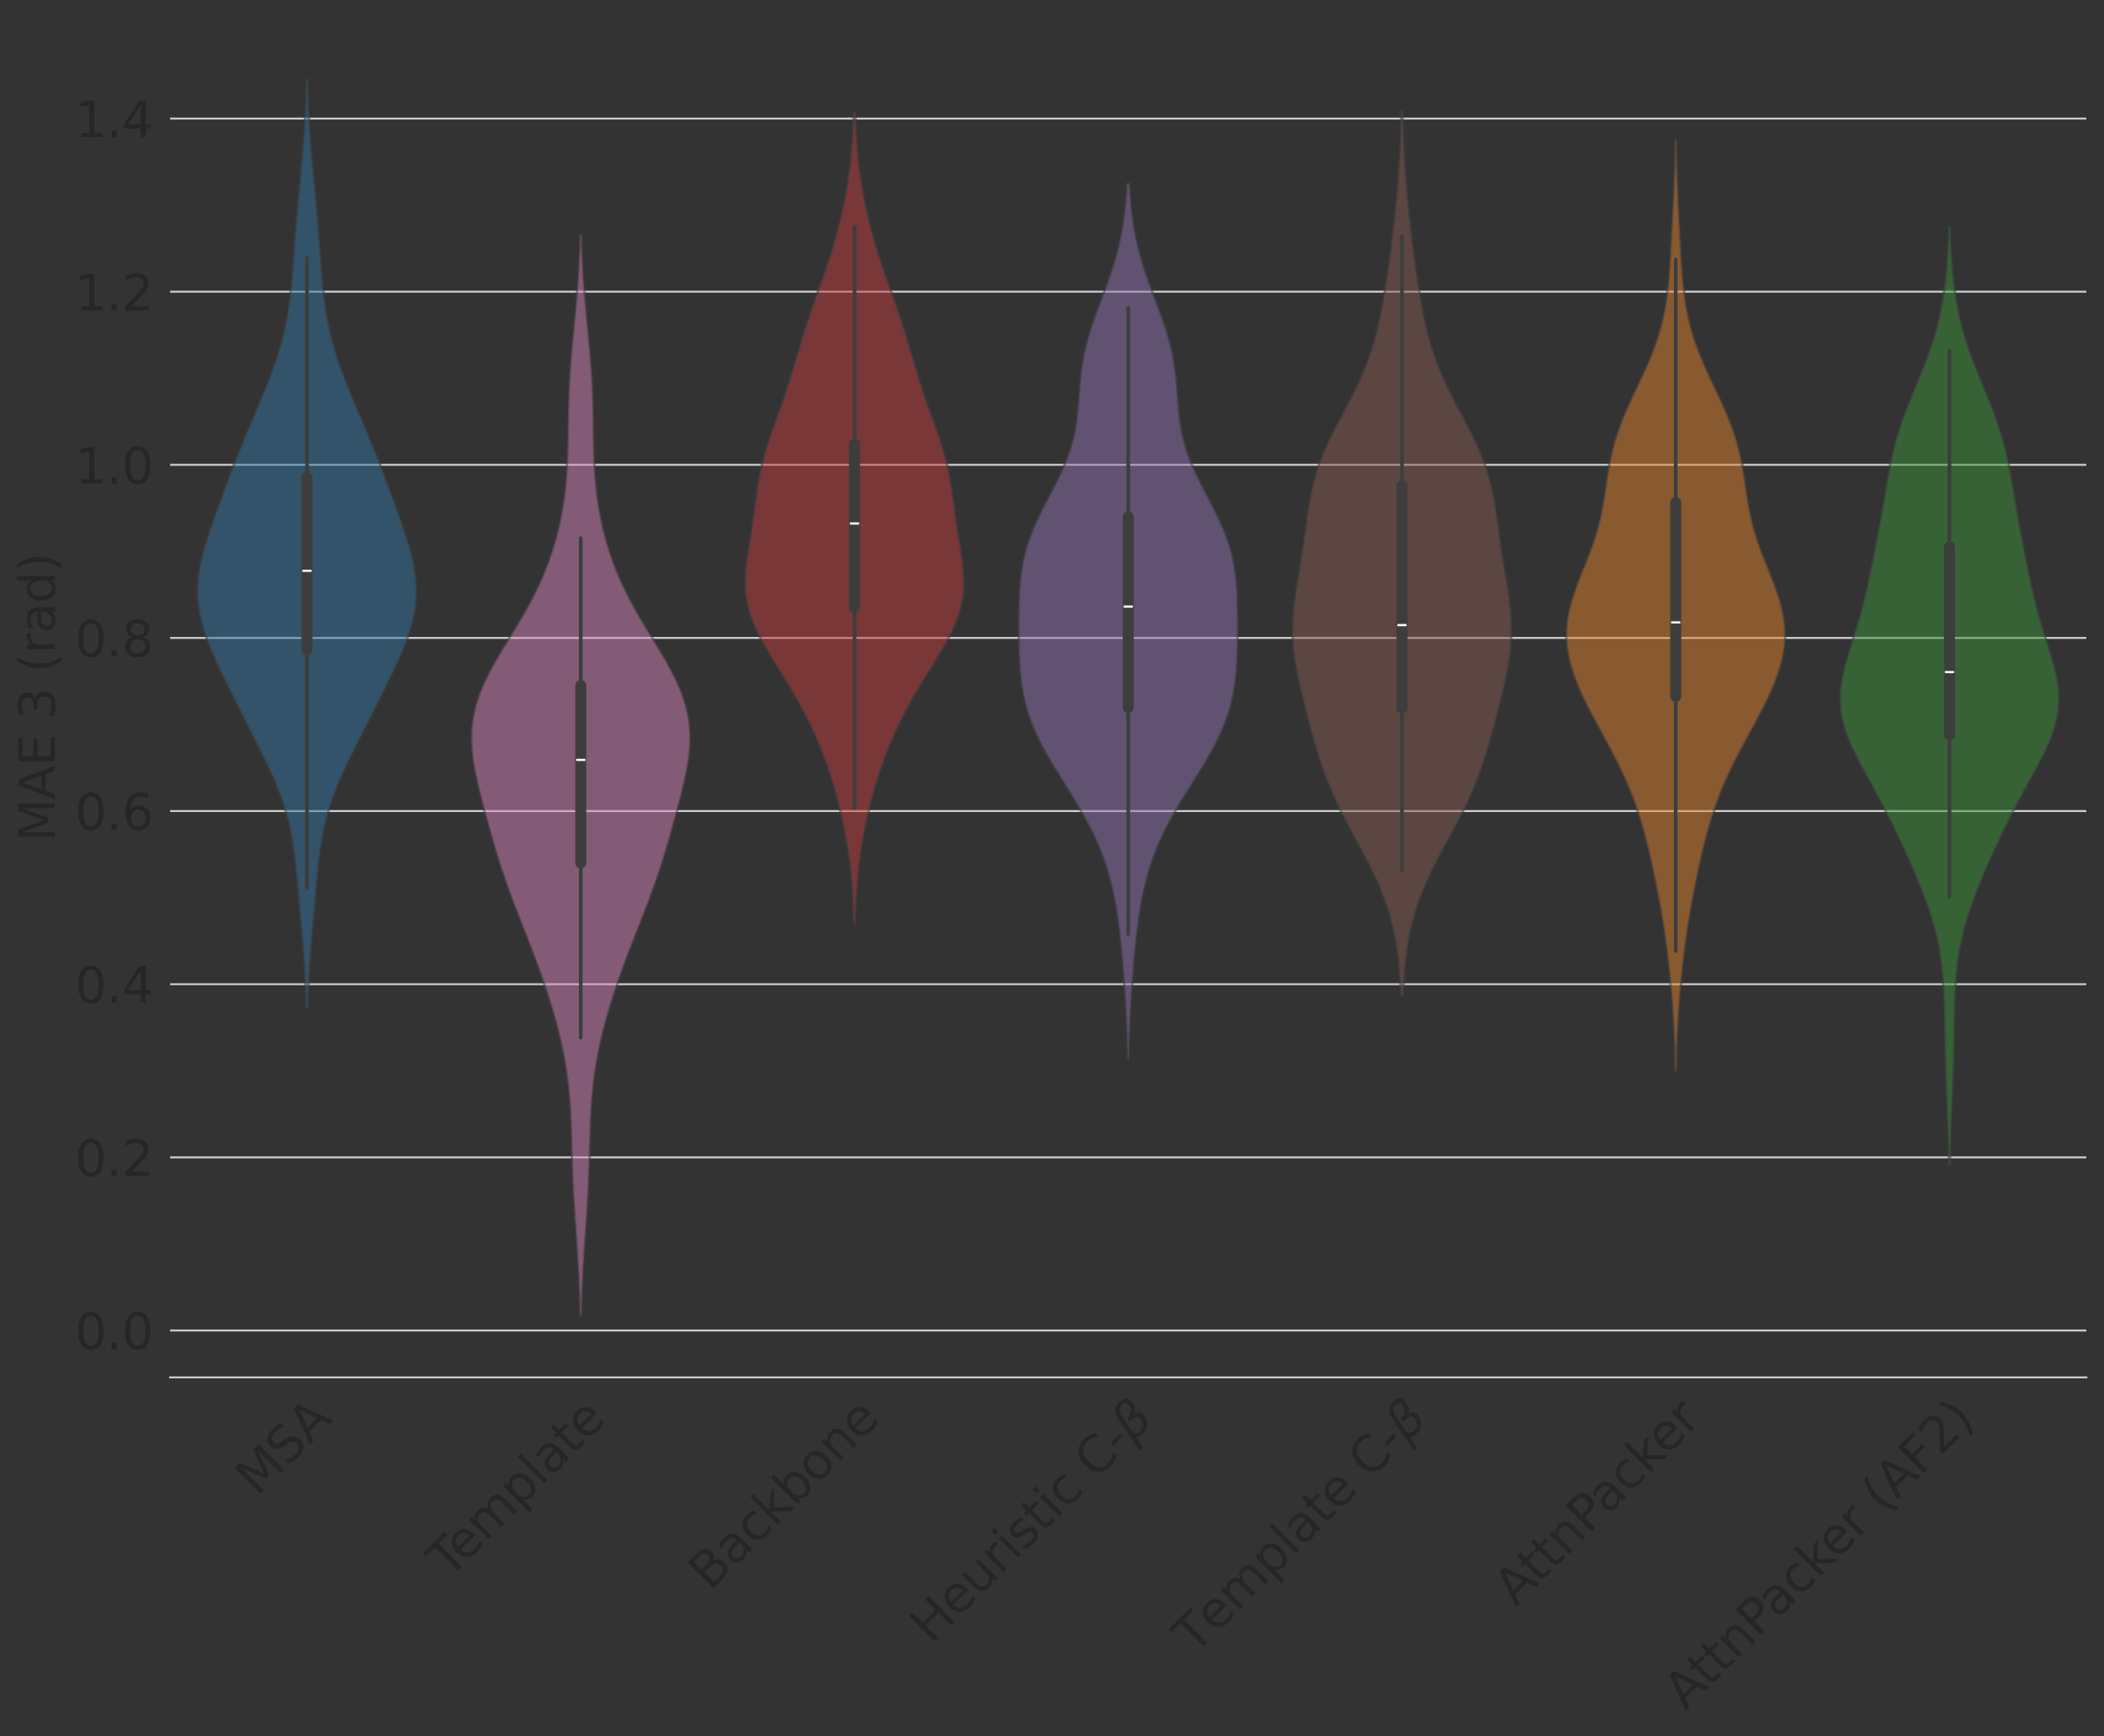 <?xml version="1.0" encoding="utf-8" standalone="no"?>
<!DOCTYPE svg PUBLIC "-//W3C//DTD SVG 1.1//EN"
  "http://www.w3.org/Graphics/SVG/1.1/DTD/svg11.dtd">
<svg xmlns:xlink="http://www.w3.org/1999/xlink" width="857.763pt" height="707.826pt" viewBox="0 0 857.763 707.826" xmlns="http://www.w3.org/2000/svg" version="1.1">
 <rect x="0" y="0" width="857.763" height="707.826" fill="#333333" stroke="none"/>
 <defs>
  <style type="text/css">*{stroke-linejoin: round; stroke-linecap: butt}</style>
 </defs>
 <g id="figure_1">
  <g id="patch_1">
   <path d="M 0 707.826 
L 857.763 707.826 
L 857.763 0 
L 0 0 
L 0 707.826 
z
" style="fill: none"/>
  </g>
  <g id="axes_1">
   <g id="patch_2">
    <path d="M 69.362 561.6 
L 850.562 561.6 
L 850.562 7.2 
L 69.362 7.2 
L 69.362 561.6 
z
" style="fill: none"/>
   </g>
   <g id="matplotlib.axis_1">
    <g id="xtick_1">
     <g id="text_1">
      <!-- MSA -->
      <g style="fill: #262626" transform="translate(104.789 610.465) rotate(-45) scale(0.2 -0.2)">
       <defs>
        <path id="DejaVuSans-4d" d="M 628 4666 
L 1569 4666 
L 2759 1491 
L 3956 4666 
L 4897 4666 
L 4897 0 
L 4281 0 
L 4281 4097 
L 3078 897 
L 2444 897 
L 1241 4097 
L 1241 0 
L 628 0 
L 628 4666 
z
" transform="scale(0.016)"/>
        <path id="DejaVuSans-53" d="M 3425 4513 
L 3425 3897 
Q 3066 4069 2747 4153 
Q 2428 4238 2131 4238 
Q 1616 4238 1336 4038 
Q 1056 3838 1056 3469 
Q 1056 3159 1242 3001 
Q 1428 2844 1947 2747 
L 2328 2669 
Q 3034 2534 3370 2195 
Q 3706 1856 3706 1288 
Q 3706 609 3251 259 
Q 2797 -91 1919 -91 
Q 1588 -91 1214 -16 
Q 841 59 441 206 
L 441 856 
Q 825 641 1194 531 
Q 1563 422 1919 422 
Q 2459 422 2753 634 
Q 3047 847 3047 1241 
Q 3047 1584 2836 1778 
Q 2625 1972 2144 2069 
L 1759 2144 
Q 1053 2284 737 2584 
Q 422 2884 422 3419 
Q 422 4038 858 4394 
Q 1294 4750 2059 4750 
Q 2388 4750 2728 4690 
Q 3069 4631 3425 4513 
z
" transform="scale(0.016)"/>
        <path id="DejaVuSans-41" d="M 2188 4044 
L 1331 1722 
L 3047 1722 
L 2188 4044 
z
M 1831 4666 
L 2547 4666 
L 4325 0 
L 3669 0 
L 3244 1197 
L 1141 1197 
L 716 0 
L 50 0 
L 1831 4666 
z
" transform="scale(0.016)"/>
       </defs>
       <use xlink:href="#DejaVuSans-4d"/>
       <use xlink:href="#DejaVuSans-53" x="86.279"/>
       <use xlink:href="#DejaVuSans-41" x="151.631"/>
      </g>
     </g>
    </g>
    <g id="xtick_2">
     <g id="text_2">
      <!-- Template -->
      <g style="fill: #262626" transform="translate(182.978 643.876) rotate(-45) scale(0.2 -0.2)">
       <defs>
        <path id="DejaVuSans-54" d="M -19 4666 
L 3928 4666 
L 3928 4134 
L 2272 4134 
L 2272 0 
L 1638 0 
L 1638 4134 
L -19 4134 
L -19 4666 
z
" transform="scale(0.016)"/>
        <path id="DejaVuSans-65" d="M 3597 1894 
L 3597 1613 
L 953 1613 
Q 991 1019 1311 708 
Q 1631 397 2203 397 
Q 2534 397 2845 478 
Q 3156 559 3463 722 
L 3463 178 
Q 3153 47 2828 -22 
Q 2503 -91 2169 -91 
Q 1331 -91 842 396 
Q 353 884 353 1716 
Q 353 2575 817 3079 
Q 1281 3584 2069 3584 
Q 2775 3584 3186 3129 
Q 3597 2675 3597 1894 
z
M 3022 2063 
Q 3016 2534 2758 2815 
Q 2500 3097 2075 3097 
Q 1594 3097 1305 2825 
Q 1016 2553 972 2059 
L 3022 2063 
z
" transform="scale(0.016)"/>
        <path id="DejaVuSans-6d" d="M 3328 2828 
Q 3544 3216 3844 3400 
Q 4144 3584 4550 3584 
Q 5097 3584 5394 3201 
Q 5691 2819 5691 2113 
L 5691 0 
L 5113 0 
L 5113 2094 
Q 5113 2597 4934 2840 
Q 4756 3084 4391 3084 
Q 3944 3084 3684 2787 
Q 3425 2491 3425 1978 
L 3425 0 
L 2847 0 
L 2847 2094 
Q 2847 2600 2669 2842 
Q 2491 3084 2119 3084 
Q 1678 3084 1418 2786 
Q 1159 2488 1159 1978 
L 1159 0 
L 581 0 
L 581 3500 
L 1159 3500 
L 1159 2956 
Q 1356 3278 1631 3431 
Q 1906 3584 2284 3584 
Q 2666 3584 2933 3390 
Q 3200 3197 3328 2828 
z
" transform="scale(0.016)"/>
        <path id="DejaVuSans-70" d="M 1159 525 
L 1159 -1331 
L 581 -1331 
L 581 3500 
L 1159 3500 
L 1159 2969 
Q 1341 3281 1617 3432 
Q 1894 3584 2278 3584 
Q 2916 3584 3314 3078 
Q 3713 2572 3713 1747 
Q 3713 922 3314 415 
Q 2916 -91 2278 -91 
Q 1894 -91 1617 61 
Q 1341 213 1159 525 
z
M 3116 1747 
Q 3116 2381 2855 2742 
Q 2594 3103 2138 3103 
Q 1681 3103 1420 2742 
Q 1159 2381 1159 1747 
Q 1159 1113 1420 752 
Q 1681 391 2138 391 
Q 2594 391 2855 752 
Q 3116 1113 3116 1747 
z
" transform="scale(0.016)"/>
        <path id="DejaVuSans-6c" d="M 603 4863 
L 1178 4863 
L 1178 0 
L 603 0 
L 603 4863 
z
" transform="scale(0.016)"/>
        <path id="DejaVuSans-61" d="M 2194 1759 
Q 1497 1759 1228 1600 
Q 959 1441 959 1056 
Q 959 750 1161 570 
Q 1363 391 1709 391 
Q 2188 391 2477 730 
Q 2766 1069 2766 1631 
L 2766 1759 
L 2194 1759 
z
M 3341 1997 
L 3341 0 
L 2766 0 
L 2766 531 
Q 2569 213 2275 61 
Q 1981 -91 1556 -91 
Q 1019 -91 701 211 
Q 384 513 384 1019 
Q 384 1609 779 1909 
Q 1175 2209 1959 2209 
L 2766 2209 
L 2766 2266 
Q 2766 2663 2505 2880 
Q 2244 3097 1772 3097 
Q 1472 3097 1187 3025 
Q 903 2953 641 2809 
L 641 3341 
Q 956 3463 1253 3523 
Q 1550 3584 1831 3584 
Q 2591 3584 2966 3190 
Q 3341 2797 3341 1997 
z
" transform="scale(0.016)"/>
        <path id="DejaVuSans-74" d="M 1172 4494 
L 1172 3500 
L 2356 3500 
L 2356 3053 
L 1172 3053 
L 1172 1153 
Q 1172 725 1289 603 
Q 1406 481 1766 481 
L 2356 481 
L 2356 0 
L 1766 0 
Q 1100 0 847 248 
Q 594 497 594 1153 
L 594 3053 
L 172 3053 
L 172 3500 
L 594 3500 
L 594 4494 
L 1172 4494 
z
" transform="scale(0.016)"/>
       </defs>
       <use xlink:href="#DejaVuSans-54"/>
       <use xlink:href="#DejaVuSans-65" x="44.084"/>
       <use xlink:href="#DejaVuSans-6d" x="105.607"/>
       <use xlink:href="#DejaVuSans-70" x="203.02"/>
       <use xlink:href="#DejaVuSans-6c" x="266.496"/>
       <use xlink:href="#DejaVuSans-61" x="294.279"/>
       <use xlink:href="#DejaVuSans-74" x="355.559"/>
       <use xlink:href="#DejaVuSans-65" x="394.768"/>
      </g>
     </g>
    </g>
    <g id="xtick_3">
     <g id="text_3">
      <!-- Backbone -->
      <g style="fill: #262626" transform="translate(289.478 648.976) rotate(-45) scale(0.2 -0.2)">
       <defs>
        <path id="DejaVuSans-42" d="M 1259 2228 
L 1259 519 
L 2272 519 
Q 2781 519 3026 730 
Q 3272 941 3272 1375 
Q 3272 1813 3026 2020 
Q 2781 2228 2272 2228 
L 1259 2228 
z
M 1259 4147 
L 1259 2741 
L 2194 2741 
Q 2656 2741 2882 2914 
Q 3109 3088 3109 3444 
Q 3109 3797 2882 3972 
Q 2656 4147 2194 4147 
L 1259 4147 
z
M 628 4666 
L 2241 4666 
Q 2963 4666 3353 4366 
Q 3744 4066 3744 3513 
Q 3744 3084 3544 2831 
Q 3344 2578 2956 2516 
Q 3422 2416 3680 2098 
Q 3938 1781 3938 1306 
Q 3938 681 3513 340 
Q 3088 0 2303 0 
L 628 0 
L 628 4666 
z
" transform="scale(0.016)"/>
        <path id="DejaVuSans-63" d="M 3122 3366 
L 3122 2828 
Q 2878 2963 2633 3030 
Q 2388 3097 2138 3097 
Q 1578 3097 1268 2742 
Q 959 2388 959 1747 
Q 959 1106 1268 751 
Q 1578 397 2138 397 
Q 2388 397 2633 464 
Q 2878 531 3122 666 
L 3122 134 
Q 2881 22 2623 -34 
Q 2366 -91 2075 -91 
Q 1284 -91 818 406 
Q 353 903 353 1747 
Q 353 2603 823 3093 
Q 1294 3584 2113 3584 
Q 2378 3584 2631 3529 
Q 2884 3475 3122 3366 
z
" transform="scale(0.016)"/>
        <path id="DejaVuSans-6b" d="M 581 4863 
L 1159 4863 
L 1159 1991 
L 2875 3500 
L 3609 3500 
L 1753 1863 
L 3688 0 
L 2938 0 
L 1159 1709 
L 1159 0 
L 581 0 
L 581 4863 
z
" transform="scale(0.016)"/>
        <path id="DejaVuSans-62" d="M 3116 1747 
Q 3116 2381 2855 2742 
Q 2594 3103 2138 3103 
Q 1681 3103 1420 2742 
Q 1159 2381 1159 1747 
Q 1159 1113 1420 752 
Q 1681 391 2138 391 
Q 2594 391 2855 752 
Q 3116 1113 3116 1747 
z
M 1159 2969 
Q 1341 3281 1617 3432 
Q 1894 3584 2278 3584 
Q 2916 3584 3314 3078 
Q 3713 2572 3713 1747 
Q 3713 922 3314 415 
Q 2916 -91 2278 -91 
Q 1894 -91 1617 61 
Q 1341 213 1159 525 
L 1159 0 
L 581 0 
L 581 4863 
L 1159 4863 
L 1159 2969 
z
" transform="scale(0.016)"/>
        <path id="DejaVuSans-6f" d="M 1959 3097 
Q 1497 3097 1228 2736 
Q 959 2375 959 1747 
Q 959 1119 1226 758 
Q 1494 397 1959 397 
Q 2419 397 2687 759 
Q 2956 1122 2956 1747 
Q 2956 2369 2687 2733 
Q 2419 3097 1959 3097 
z
M 1959 3584 
Q 2709 3584 3137 3096 
Q 3566 2609 3566 1747 
Q 3566 888 3137 398 
Q 2709 -91 1959 -91 
Q 1206 -91 779 398 
Q 353 888 353 1747 
Q 353 2609 779 3096 
Q 1206 3584 1959 3584 
z
" transform="scale(0.016)"/>
        <path id="DejaVuSans-6e" d="M 3513 2113 
L 3513 0 
L 2938 0 
L 2938 2094 
Q 2938 2591 2744 2837 
Q 2550 3084 2163 3084 
Q 1697 3084 1428 2787 
Q 1159 2491 1159 1978 
L 1159 0 
L 581 0 
L 581 3500 
L 1159 3500 
L 1159 2956 
Q 1366 3272 1645 3428 
Q 1925 3584 2291 3584 
Q 2894 3584 3203 3211 
Q 3513 2838 3513 2113 
z
" transform="scale(0.016)"/>
       </defs>
       <use xlink:href="#DejaVuSans-42"/>
       <use xlink:href="#DejaVuSans-61" x="68.604"/>
       <use xlink:href="#DejaVuSans-63" x="129.883"/>
       <use xlink:href="#DejaVuSans-6b" x="184.863"/>
       <use xlink:href="#DejaVuSans-62" x="242.773"/>
       <use xlink:href="#DejaVuSans-6f" x="306.25"/>
       <use xlink:href="#DejaVuSans-6e" x="367.432"/>
       <use xlink:href="#DejaVuSans-65" x="430.811"/>
      </g>
     </g>
    </g>
    <g id="xtick_4">
     <g id="text_4">
      <!-- Heuristic C-$\beta$ -->
      <g style="fill: #262626" transform="translate(379.635 670.706) rotate(-45) scale(0.2 -0.2)">
       <defs>
        <path id="DejaVuSans-48" d="M 628 4666 
L 1259 4666 
L 1259 2753 
L 3553 2753 
L 3553 4666 
L 4184 4666 
L 4184 0 
L 3553 0 
L 3553 2222 
L 1259 2222 
L 1259 0 
L 628 0 
L 628 4666 
z
" transform="scale(0.016)"/>
        <path id="DejaVuSans-75" d="M 544 1381 
L 544 3500 
L 1119 3500 
L 1119 1403 
Q 1119 906 1312 657 
Q 1506 409 1894 409 
Q 2359 409 2629 706 
Q 2900 1003 2900 1516 
L 2900 3500 
L 3475 3500 
L 3475 0 
L 2900 0 
L 2900 538 
Q 2691 219 2414 64 
Q 2138 -91 1772 -91 
Q 1169 -91 856 284 
Q 544 659 544 1381 
z
M 1991 3584 
L 1991 3584 
z
" transform="scale(0.016)"/>
        <path id="DejaVuSans-72" d="M 2631 2963 
Q 2534 3019 2420 3045 
Q 2306 3072 2169 3072 
Q 1681 3072 1420 2755 
Q 1159 2438 1159 1844 
L 1159 0 
L 581 0 
L 581 3500 
L 1159 3500 
L 1159 2956 
Q 1341 3275 1631 3429 
Q 1922 3584 2338 3584 
Q 2397 3584 2469 3576 
Q 2541 3569 2628 3553 
L 2631 2963 
z
" transform="scale(0.016)"/>
        <path id="DejaVuSans-69" d="M 603 3500 
L 1178 3500 
L 1178 0 
L 603 0 
L 603 3500 
z
M 603 4863 
L 1178 4863 
L 1178 4134 
L 603 4134 
L 603 4863 
z
" transform="scale(0.016)"/>
        <path id="DejaVuSans-73" d="M 2834 3397 
L 2834 2853 
Q 2591 2978 2328 3040 
Q 2066 3103 1784 3103 
Q 1356 3103 1142 2972 
Q 928 2841 928 2578 
Q 928 2378 1081 2264 
Q 1234 2150 1697 2047 
L 1894 2003 
Q 2506 1872 2764 1633 
Q 3022 1394 3022 966 
Q 3022 478 2636 193 
Q 2250 -91 1575 -91 
Q 1294 -91 989 -36 
Q 684 19 347 128 
L 347 722 
Q 666 556 975 473 
Q 1284 391 1588 391 
Q 1994 391 2212 530 
Q 2431 669 2431 922 
Q 2431 1156 2273 1281 
Q 2116 1406 1581 1522 
L 1381 1569 
Q 847 1681 609 1914 
Q 372 2147 372 2553 
Q 372 3047 722 3315 
Q 1072 3584 1716 3584 
Q 2034 3584 2315 3537 
Q 2597 3491 2834 3397 
z
" transform="scale(0.016)"/>
        <path id="DejaVuSans-20" transform="scale(0.016)"/>
        <path id="DejaVuSans-43" d="M 4122 4306 
L 4122 3641 
Q 3803 3938 3442 4084 
Q 3081 4231 2675 4231 
Q 1875 4231 1450 3742 
Q 1025 3253 1025 2328 
Q 1025 1406 1450 917 
Q 1875 428 2675 428 
Q 3081 428 3442 575 
Q 3803 722 4122 1019 
L 4122 359 
Q 3791 134 3420 21 
Q 3050 -91 2638 -91 
Q 1578 -91 968 557 
Q 359 1206 359 2328 
Q 359 3453 968 4101 
Q 1578 4750 2638 4750 
Q 3056 4750 3426 4639 
Q 3797 4528 4122 4306 
z
" transform="scale(0.016)"/>
        <path id="DejaVuSans-2d" d="M 313 2009 
L 1997 2009 
L 1997 1497 
L 313 1497 
L 313 2009 
z
" transform="scale(0.016)"/>
        <path id="DejaVuSans-Oblique-3b2" d="M 872 216 
L 572 -1331 
L -6 -1331 
L 928 3478 
Q 1206 4903 2538 4903 
Q 3888 4903 3659 3700 
Q 3503 2844 2894 2531 
Q 3713 2250 3553 1416 
Q 3272 -69 1759 -66 
Q 1097 -63 872 216 
z
M 1019 966 
Q 1259 422 1875 425 
Q 2775 425 2966 1406 
Q 3138 2288 1675 2219 
L 1778 2750 
Q 2909 2731 3106 3750 
Q 3241 4438 2509 4434 
Q 1691 4434 1503 3459 
L 1019 966 
z
" transform="scale(0.016)"/>
       </defs>
       <use xlink:href="#DejaVuSans-48" transform="translate(0 0.391)"/>
       <use xlink:href="#DejaVuSans-65" transform="translate(75.195 0.391)"/>
       <use xlink:href="#DejaVuSans-75" transform="translate(136.719 0.391)"/>
       <use xlink:href="#DejaVuSans-72" transform="translate(200.098 0.391)"/>
       <use xlink:href="#DejaVuSans-69" transform="translate(241.211 0.391)"/>
       <use xlink:href="#DejaVuSans-73" transform="translate(268.994 0.391)"/>
       <use xlink:href="#DejaVuSans-74" transform="translate(321.094 0.391)"/>
       <use xlink:href="#DejaVuSans-69" transform="translate(360.303 0.391)"/>
       <use xlink:href="#DejaVuSans-63" transform="translate(388.086 0.391)"/>
       <use xlink:href="#DejaVuSans-20" transform="translate(443.066 0.391)"/>
       <use xlink:href="#DejaVuSans-43" transform="translate(474.854 0.391)"/>
       <use xlink:href="#DejaVuSans-2d" transform="translate(544.678 0.391)"/>
       <use xlink:href="#DejaVuSans-Oblique-3b2" transform="translate(580.762 0.391)"/>
      </g>
     </g>
    </g>
    <g id="xtick_5">
     <g id="text_5">
      <!-- Template C-$\beta$ -->
      <g style="fill: #262626" transform="translate(486.993 674.949) rotate(-45) scale(0.2 -0.2)">
       <use xlink:href="#DejaVuSans-54" transform="translate(0 0.391)"/>
       <use xlink:href="#DejaVuSans-65" transform="translate(61.084 0.391)"/>
       <use xlink:href="#DejaVuSans-6d" transform="translate(122.607 0.391)"/>
       <use xlink:href="#DejaVuSans-70" transform="translate(220.02 0.391)"/>
       <use xlink:href="#DejaVuSans-6c" transform="translate(283.496 0.391)"/>
       <use xlink:href="#DejaVuSans-61" transform="translate(311.279 0.391)"/>
       <use xlink:href="#DejaVuSans-74" transform="translate(372.559 0.391)"/>
       <use xlink:href="#DejaVuSans-65" transform="translate(411.768 0.391)"/>
       <use xlink:href="#DejaVuSans-20" transform="translate(473.291 0.391)"/>
       <use xlink:href="#DejaVuSans-43" transform="translate(505.078 0.391)"/>
       <use xlink:href="#DejaVuSans-2d" transform="translate(574.902 0.391)"/>
       <use xlink:href="#DejaVuSans-Oblique-3b2" transform="translate(610.986 0.391)"/>
      </g>
     </g>
    </g>
    <g id="xtick_6">
     <g id="text_6">
      <!-- AttnPacker -->
      <g style="fill: #262626" transform="translate(617.905 655.349) rotate(-45) scale(0.2 -0.2)">
       <defs>
        <path id="DejaVuSans-50" d="M 1259 4147 
L 1259 2394 
L 2053 2394 
Q 2494 2394 2734 2622 
Q 2975 2850 2975 3272 
Q 2975 3691 2734 3919 
Q 2494 4147 2053 4147 
L 1259 4147 
z
M 628 4666 
L 2053 4666 
Q 2838 4666 3239 4311 
Q 3641 3956 3641 3272 
Q 3641 2581 3239 2228 
Q 2838 1875 2053 1875 
L 1259 1875 
L 1259 0 
L 628 0 
L 628 4666 
z
" transform="scale(0.016)"/>
       </defs>
       <use xlink:href="#DejaVuSans-41"/>
       <use xlink:href="#DejaVuSans-74" x="66.658"/>
       <use xlink:href="#DejaVuSans-74" x="105.867"/>
       <use xlink:href="#DejaVuSans-6e" x="145.076"/>
       <use xlink:href="#DejaVuSans-50" x="208.455"/>
       <use xlink:href="#DejaVuSans-61" x="264.258"/>
       <use xlink:href="#DejaVuSans-63" x="325.537"/>
       <use xlink:href="#DejaVuSans-6b" x="380.518"/>
       <use xlink:href="#DejaVuSans-65" x="434.803"/>
       <use xlink:href="#DejaVuSans-72" x="496.326"/>
      </g>
     </g>
    </g>
    <g id="xtick_7">
     <g id="text_7">
      <!-- AttnPacker (AF2) -->
      <g style="fill: #262626" transform="translate(687.17 697.685) rotate(-45) scale(0.2 -0.2)">
       <defs>
        <path id="DejaVuSans-28" d="M 1984 4856 
Q 1566 4138 1362 3434 
Q 1159 2731 1159 2009 
Q 1159 1288 1364 580 
Q 1569 -128 1984 -844 
L 1484 -844 
Q 1016 -109 783 600 
Q 550 1309 550 2009 
Q 550 2706 781 3412 
Q 1013 4119 1484 4856 
L 1984 4856 
z
" transform="scale(0.016)"/>
        <path id="DejaVuSans-46" d="M 628 4666 
L 3309 4666 
L 3309 4134 
L 1259 4134 
L 1259 2759 
L 3109 2759 
L 3109 2228 
L 1259 2228 
L 1259 0 
L 628 0 
L 628 4666 
z
" transform="scale(0.016)"/>
        <path id="DejaVuSans-32" d="M 1228 531 
L 3431 531 
L 3431 0 
L 469 0 
L 469 531 
Q 828 903 1448 1529 
Q 2069 2156 2228 2338 
Q 2531 2678 2651 2914 
Q 2772 3150 2772 3378 
Q 2772 3750 2511 3984 
Q 2250 4219 1831 4219 
Q 1534 4219 1204 4116 
Q 875 4013 500 3803 
L 500 4441 
Q 881 4594 1212 4672 
Q 1544 4750 1819 4750 
Q 2544 4750 2975 4387 
Q 3406 4025 3406 3419 
Q 3406 3131 3298 2873 
Q 3191 2616 2906 2266 
Q 2828 2175 2409 1742 
Q 1991 1309 1228 531 
z
" transform="scale(0.016)"/>
        <path id="DejaVuSans-29" d="M 513 4856 
L 1013 4856 
Q 1481 4119 1714 3412 
Q 1947 2706 1947 2009 
Q 1947 1309 1714 600 
Q 1481 -109 1013 -844 
L 513 -844 
Q 928 -128 1133 580 
Q 1338 1288 1338 2009 
Q 1338 2731 1133 3434 
Q 928 4138 513 4856 
z
" transform="scale(0.016)"/>
       </defs>
       <use xlink:href="#DejaVuSans-41"/>
       <use xlink:href="#DejaVuSans-74" x="66.658"/>
       <use xlink:href="#DejaVuSans-74" x="105.867"/>
       <use xlink:href="#DejaVuSans-6e" x="145.076"/>
       <use xlink:href="#DejaVuSans-50" x="208.455"/>
       <use xlink:href="#DejaVuSans-61" x="264.258"/>
       <use xlink:href="#DejaVuSans-63" x="325.537"/>
       <use xlink:href="#DejaVuSans-6b" x="380.518"/>
       <use xlink:href="#DejaVuSans-65" x="434.803"/>
       <use xlink:href="#DejaVuSans-72" x="496.326"/>
       <use xlink:href="#DejaVuSans-20" x="537.439"/>
       <use xlink:href="#DejaVuSans-28" x="569.227"/>
       <use xlink:href="#DejaVuSans-41" x="608.24"/>
       <use xlink:href="#DejaVuSans-46" x="676.648"/>
       <use xlink:href="#DejaVuSans-32" x="734.168"/>
       <use xlink:href="#DejaVuSans-29" x="797.791"/>
      </g>
     </g>
    </g>
   </g>
   <g id="matplotlib.axis_2">
    <g id="ytick_1">
     <g id="line2d_1">
      <path d="M 69.362 542.474 
L 850.562 542.474 
" clip-path="url(#pc8156b47cc)" style="fill: none; stroke: #cccccc; stroke-width: 0.8; stroke-linecap: round"/>
     </g>
     <g id="text_8">
      <!-- 0.0 -->
      <g style="fill: #262626" transform="translate(30.556 550.073) scale(0.2 -0.2)">
       <defs>
        <path id="DejaVuSans-30" d="M 2034 4250 
Q 1547 4250 1301 3770 
Q 1056 3291 1056 2328 
Q 1056 1369 1301 889 
Q 1547 409 2034 409 
Q 2525 409 2770 889 
Q 3016 1369 3016 2328 
Q 3016 3291 2770 3770 
Q 2525 4250 2034 4250 
z
M 2034 4750 
Q 2819 4750 3233 4129 
Q 3647 3509 3647 2328 
Q 3647 1150 3233 529 
Q 2819 -91 2034 -91 
Q 1250 -91 836 529 
Q 422 1150 422 2328 
Q 422 3509 836 4129 
Q 1250 4750 2034 4750 
z
" transform="scale(0.016)"/>
        <path id="DejaVuSans-2e" d="M 684 794 
L 1344 794 
L 1344 0 
L 684 0 
L 684 794 
z
" transform="scale(0.016)"/>
       </defs>
       <use xlink:href="#DejaVuSans-30"/>
       <use xlink:href="#DejaVuSans-2e" x="63.623"/>
       <use xlink:href="#DejaVuSans-30" x="95.41"/>
      </g>
     </g>
    </g>
    <g id="ytick_2">
     <g id="line2d_2">
      <path d="M 69.362 471.885 
L 850.562 471.885 
" clip-path="url(#pc8156b47cc)" style="fill: none; stroke: #cccccc; stroke-width: 0.8; stroke-linecap: round"/>
     </g>
     <g id="text_9">
      <!-- 0.2 -->
      <g style="fill: #262626" transform="translate(30.556 479.483) scale(0.2 -0.2)">
       <use xlink:href="#DejaVuSans-30"/>
       <use xlink:href="#DejaVuSans-2e" x="63.623"/>
       <use xlink:href="#DejaVuSans-32" x="95.41"/>
      </g>
     </g>
    </g>
    <g id="ytick_3">
     <g id="line2d_3">
      <path d="M 69.362 401.296 
L 850.562 401.296 
" clip-path="url(#pc8156b47cc)" style="fill: none; stroke: #cccccc; stroke-width: 0.8; stroke-linecap: round"/>
     </g>
     <g id="text_10">
      <!-- 0.4 -->
      <g style="fill: #262626" transform="translate(30.556 408.894) scale(0.2 -0.2)">
       <defs>
        <path id="DejaVuSans-34" d="M 2419 4116 
L 825 1625 
L 2419 1625 
L 2419 4116 
z
M 2253 4666 
L 3047 4666 
L 3047 1625 
L 3713 1625 
L 3713 1100 
L 3047 1100 
L 3047 0 
L 2419 0 
L 2419 1100 
L 313 1100 
L 313 1709 
L 2253 4666 
z
" transform="scale(0.016)"/>
       </defs>
       <use xlink:href="#DejaVuSans-30"/>
       <use xlink:href="#DejaVuSans-2e" x="63.623"/>
       <use xlink:href="#DejaVuSans-34" x="95.41"/>
      </g>
     </g>
    </g>
    <g id="ytick_4">
     <g id="line2d_4">
      <path d="M 69.362 330.706 
L 850.562 330.706 
" clip-path="url(#pc8156b47cc)" style="fill: none; stroke: #cccccc; stroke-width: 0.8; stroke-linecap: round"/>
     </g>
     <g id="text_11">
      <!-- 0.6 -->
      <g style="fill: #262626" transform="translate(30.556 338.305) scale(0.2 -0.2)">
       <defs>
        <path id="DejaVuSans-36" d="M 2113 2584 
Q 1688 2584 1439 2293 
Q 1191 2003 1191 1497 
Q 1191 994 1439 701 
Q 1688 409 2113 409 
Q 2538 409 2786 701 
Q 3034 994 3034 1497 
Q 3034 2003 2786 2293 
Q 2538 2584 2113 2584 
z
M 3366 4563 
L 3366 3988 
Q 3128 4100 2886 4159 
Q 2644 4219 2406 4219 
Q 1781 4219 1451 3797 
Q 1122 3375 1075 2522 
Q 1259 2794 1537 2939 
Q 1816 3084 2150 3084 
Q 2853 3084 3261 2657 
Q 3669 2231 3669 1497 
Q 3669 778 3244 343 
Q 2819 -91 2113 -91 
Q 1303 -91 875 529 
Q 447 1150 447 2328 
Q 447 3434 972 4092 
Q 1497 4750 2381 4750 
Q 2619 4750 2861 4703 
Q 3103 4656 3366 4563 
z
" transform="scale(0.016)"/>
       </defs>
       <use xlink:href="#DejaVuSans-30"/>
       <use xlink:href="#DejaVuSans-2e" x="63.623"/>
       <use xlink:href="#DejaVuSans-36" x="95.41"/>
      </g>
     </g>
    </g>
    <g id="ytick_5">
     <g id="line2d_5">
      <path d="M 69.362 260.117 
L 850.562 260.117 
" clip-path="url(#pc8156b47cc)" style="fill: none; stroke: #cccccc; stroke-width: 0.8; stroke-linecap: round"/>
     </g>
     <g id="text_12">
      <!-- 0.8 -->
      <g style="fill: #262626" transform="translate(30.556 267.715) scale(0.2 -0.2)">
       <defs>
        <path id="DejaVuSans-38" d="M 2034 2216 
Q 1584 2216 1326 1975 
Q 1069 1734 1069 1313 
Q 1069 891 1326 650 
Q 1584 409 2034 409 
Q 2484 409 2743 651 
Q 3003 894 3003 1313 
Q 3003 1734 2745 1975 
Q 2488 2216 2034 2216 
z
M 1403 2484 
Q 997 2584 770 2862 
Q 544 3141 544 3541 
Q 544 4100 942 4425 
Q 1341 4750 2034 4750 
Q 2731 4750 3128 4425 
Q 3525 4100 3525 3541 
Q 3525 3141 3298 2862 
Q 3072 2584 2669 2484 
Q 3125 2378 3379 2068 
Q 3634 1759 3634 1313 
Q 3634 634 3220 271 
Q 2806 -91 2034 -91 
Q 1263 -91 848 271 
Q 434 634 434 1313 
Q 434 1759 690 2068 
Q 947 2378 1403 2484 
z
M 1172 3481 
Q 1172 3119 1398 2916 
Q 1625 2713 2034 2713 
Q 2441 2713 2670 2916 
Q 2900 3119 2900 3481 
Q 2900 3844 2670 4047 
Q 2441 4250 2034 4250 
Q 1625 4250 1398 4047 
Q 1172 3844 1172 3481 
z
" transform="scale(0.016)"/>
       </defs>
       <use xlink:href="#DejaVuSans-30"/>
       <use xlink:href="#DejaVuSans-2e" x="63.623"/>
       <use xlink:href="#DejaVuSans-38" x="95.41"/>
      </g>
     </g>
    </g>
    <g id="ytick_6">
     <g id="line2d_6">
      <path d="M 69.362 189.527 
L 850.562 189.527 
" clip-path="url(#pc8156b47cc)" style="fill: none; stroke: #cccccc; stroke-width: 0.8; stroke-linecap: round"/>
     </g>
     <g id="text_13">
      <!-- 1.0 -->
      <g style="fill: #262626" transform="translate(30.556 197.126) scale(0.2 -0.2)">
       <defs>
        <path id="DejaVuSans-31" d="M 794 531 
L 1825 531 
L 1825 4091 
L 703 3866 
L 703 4441 
L 1819 4666 
L 2450 4666 
L 2450 531 
L 3481 531 
L 3481 0 
L 794 0 
L 794 531 
z
" transform="scale(0.016)"/>
       </defs>
       <use xlink:href="#DejaVuSans-31"/>
       <use xlink:href="#DejaVuSans-2e" x="63.623"/>
       <use xlink:href="#DejaVuSans-30" x="95.41"/>
      </g>
     </g>
    </g>
    <g id="ytick_7">
     <g id="line2d_7">
      <path d="M 69.362 118.938 
L 850.562 118.938 
" clip-path="url(#pc8156b47cc)" style="fill: none; stroke: #cccccc; stroke-width: 0.8; stroke-linecap: round"/>
     </g>
     <g id="text_14">
      <!-- 1.2 -->
      <g style="fill: #262626" transform="translate(30.556 126.537) scale(0.2 -0.2)">
       <use xlink:href="#DejaVuSans-31"/>
       <use xlink:href="#DejaVuSans-2e" x="63.623"/>
       <use xlink:href="#DejaVuSans-32" x="95.41"/>
      </g>
     </g>
    </g>
    <g id="ytick_8">
     <g id="line2d_8">
      <path d="M 69.362 48.349 
L 850.562 48.349 
" clip-path="url(#pc8156b47cc)" style="fill: none; stroke: #cccccc; stroke-width: 0.8; stroke-linecap: round"/>
     </g>
     <g id="text_15">
      <!-- 1.4 -->
      <g style="fill: #262626" transform="translate(30.556 55.947) scale(0.2 -0.2)">
       <use xlink:href="#DejaVuSans-31"/>
       <use xlink:href="#DejaVuSans-2e" x="63.623"/>
       <use xlink:href="#DejaVuSans-34" x="95.41"/>
      </g>
     </g>
    </g>
    <g id="text_16">
     <!-- MAE 3 (rad) -->
     <g style="fill: #262626" transform="translate(22.397 343.297) rotate(-90) scale(0.2 -0.2)">
      <defs>
       <path id="DejaVuSans-45" d="M 628 4666 
L 3578 4666 
L 3578 4134 
L 1259 4134 
L 1259 2753 
L 3481 2753 
L 3481 2222 
L 1259 2222 
L 1259 531 
L 3634 531 
L 3634 0 
L 628 0 
L 628 4666 
z
" transform="scale(0.016)"/>
       <path id="DejaVuSans-33" d="M 2597 2516 
Q 3050 2419 3304 2112 
Q 3559 1806 3559 1356 
Q 3559 666 3084 287 
Q 2609 -91 1734 -91 
Q 1441 -91 1130 -33 
Q 819 25 488 141 
L 488 750 
Q 750 597 1062 519 
Q 1375 441 1716 441 
Q 2309 441 2620 675 
Q 2931 909 2931 1356 
Q 2931 1769 2642 2001 
Q 2353 2234 1838 2234 
L 1294 2234 
L 1294 2753 
L 1863 2753 
Q 2328 2753 2575 2939 
Q 2822 3125 2822 3475 
Q 2822 3834 2567 4026 
Q 2313 4219 1838 4219 
Q 1578 4219 1281 4162 
Q 984 4106 628 3988 
L 628 4550 
Q 988 4650 1302 4700 
Q 1616 4750 1894 4750 
Q 2613 4750 3031 4423 
Q 3450 4097 3450 3541 
Q 3450 3153 3228 2886 
Q 3006 2619 2597 2516 
z
" transform="scale(0.016)"/>
       <path id="DejaVuSans-64" d="M 2906 2969 
L 2906 4863 
L 3481 4863 
L 3481 0 
L 2906 0 
L 2906 525 
Q 2725 213 2448 61 
Q 2172 -91 1784 -91 
Q 1150 -91 751 415 
Q 353 922 353 1747 
Q 353 2572 751 3078 
Q 1150 3584 1784 3584 
Q 2172 3584 2448 3432 
Q 2725 3281 2906 2969 
z
M 947 1747 
Q 947 1113 1208 752 
Q 1469 391 1925 391 
Q 2381 391 2643 752 
Q 2906 1113 2906 1747 
Q 2906 2381 2643 2742 
Q 2381 3103 1925 3103 
Q 1469 3103 1208 2742 
Q 947 2381 947 1747 
z
" transform="scale(0.016)"/>
      </defs>
      <use xlink:href="#DejaVuSans-4d"/>
      <use xlink:href="#DejaVuSans-41" x="86.279"/>
      <use xlink:href="#DejaVuSans-45" x="154.688"/>
      <use xlink:href="#DejaVuSans-20" x="217.871"/>
      <use xlink:href="#DejaVuSans-33" x="249.658"/>
      <use xlink:href="#DejaVuSans-20" x="313.281"/>
      <use xlink:href="#DejaVuSans-28" x="345.068"/>
      <use xlink:href="#DejaVuSans-72" x="384.082"/>
      <use xlink:href="#DejaVuSans-61" x="425.195"/>
      <use xlink:href="#DejaVuSans-64" x="486.475"/>
      <use xlink:href="#DejaVuSans-29" x="549.951"/>
     </g>
    </g>
   </g>
   <g id="PolyCollection_1">
    <defs>
     <path id="m9da46679d9" d="M 125.469 -296.906 
L 124.856 -296.906 
L 124.739 -300.73 
L 124.592 -304.553 
L 124.411 -308.376 
L 124.195 -312.2 
L 123.944 -316.023 
L 123.662 -319.847 
L 123.352 -323.67 
L 123.023 -327.494 
L 122.681 -331.317 
L 122.336 -335.14 
L 121.991 -338.964 
L 121.65 -342.787 
L 121.309 -346.611 
L 120.959 -350.434 
L 120.584 -354.258 
L 120.162 -358.081 
L 119.666 -361.904 
L 119.067 -365.728 
L 118.338 -369.551 
L 117.457 -373.375 
L 116.408 -377.198 
L 115.184 -381.022 
L 113.791 -384.845 
L 112.243 -388.668 
L 110.563 -392.492 
L 108.778 -396.315 
L 106.919 -400.139 
L 105.013 -403.962 
L 103.083 -407.786 
L 101.145 -411.609 
L 99.21 -415.432 
L 97.282 -419.256 
L 95.365 -423.079 
L 93.462 -426.903 
L 91.583 -430.726 
L 89.744 -434.55 
L 87.97 -438.373 
L 86.295 -442.196 
L 84.757 -446.02 
L 83.401 -449.843 
L 82.267 -453.667 
L 81.393 -457.49 
L 80.807 -461.314 
L 80.522 -465.137 
L 80.542 -468.96 
L 80.854 -472.784 
L 81.432 -476.607 
L 82.242 -480.431 
L 83.242 -484.254 
L 84.389 -488.078 
L 85.642 -491.901 
L 86.965 -495.724 
L 88.33 -499.548 
L 89.719 -503.371 
L 91.124 -507.195 
L 92.544 -511.018 
L 93.984 -514.842 
L 95.45 -518.665 
L 96.95 -522.488 
L 98.488 -526.312 
L 100.062 -530.135 
L 101.668 -533.959 
L 103.293 -537.782 
L 104.922 -541.606 
L 106.534 -545.429 
L 108.109 -549.252 
L 109.625 -553.076 
L 111.061 -556.899 
L 112.399 -560.723 
L 113.622 -564.546 
L 114.722 -568.37 
L 115.689 -572.193 
L 116.525 -576.016 
L 117.233 -579.84 
L 117.824 -583.663 
L 118.311 -587.487 
L 118.714 -591.31 
L 119.052 -595.134 
L 119.348 -598.957 
L 119.62 -602.78 
L 119.886 -606.604 
L 120.159 -610.427 
L 120.45 -614.251 
L 120.762 -618.074 
L 121.097 -621.898 
L 121.451 -625.721 
L 121.82 -629.545 
L 122.194 -633.368 
L 122.567 -637.191 
L 122.928 -641.015 
L 123.272 -644.838 
L 123.59 -648.662 
L 123.878 -652.485 
L 124.132 -656.309 
L 124.352 -660.132 
L 124.538 -663.955 
L 124.69 -667.779 
L 124.813 -671.602 
L 124.909 -675.426 
L 125.416 -675.426 
L 125.416 -675.426 
L 125.512 -671.602 
L 125.635 -667.779 
L 125.787 -663.955 
L 125.973 -660.132 
L 126.193 -656.309 
L 126.447 -652.485 
L 126.735 -648.662 
L 127.053 -644.838 
L 127.397 -641.015 
L 127.758 -637.191 
L 128.131 -633.368 
L 128.505 -629.545 
L 128.874 -625.721 
L 129.228 -621.898 
L 129.563 -618.074 
L 129.875 -614.251 
L 130.166 -610.427 
L 130.439 -606.604 
L 130.705 -602.78 
L 130.977 -598.957 
L 131.273 -595.134 
L 131.611 -591.31 
L 132.014 -587.487 
L 132.501 -583.663 
L 133.092 -579.84 
L 133.8 -576.016 
L 134.636 -572.193 
L 135.603 -568.37 
L 136.703 -564.546 
L 137.926 -560.723 
L 139.264 -556.899 
L 140.7 -553.076 
L 142.216 -549.252 
L 143.791 -545.429 
L 145.403 -541.606 
L 147.032 -537.782 
L 148.657 -533.959 
L 150.263 -530.135 
L 151.837 -526.312 
L 153.375 -522.488 
L 154.875 -518.665 
L 156.341 -514.842 
L 157.781 -511.018 
L 159.201 -507.195 
L 160.606 -503.371 
L 161.995 -499.548 
L 163.36 -495.724 
L 164.683 -491.901 
L 165.936 -488.078 
L 167.083 -484.254 
L 168.083 -480.431 
L 168.893 -476.607 
L 169.471 -472.784 
L 169.783 -468.96 
L 169.803 -465.137 
L 169.518 -461.314 
L 168.932 -457.49 
L 168.058 -453.667 
L 166.924 -449.843 
L 165.568 -446.02 
L 164.03 -442.196 
L 162.355 -438.373 
L 160.581 -434.55 
L 158.742 -430.726 
L 156.863 -426.903 
L 154.96 -423.079 
L 153.043 -419.256 
L 151.115 -415.432 
L 149.18 -411.609 
L 147.242 -407.786 
L 145.312 -403.962 
L 143.406 -400.139 
L 141.547 -396.315 
L 139.762 -392.492 
L 138.082 -388.668 
L 136.534 -384.845 
L 135.141 -381.022 
L 133.917 -377.198 
L 132.868 -373.375 
L 131.987 -369.551 
L 131.258 -365.728 
L 130.659 -361.904 
L 130.163 -358.081 
L 129.741 -354.258 
L 129.366 -350.434 
L 129.016 -346.611 
L 128.675 -342.787 
L 128.334 -338.964 
L 127.989 -335.14 
L 127.644 -331.317 
L 127.302 -327.494 
L 126.973 -323.67 
L 126.663 -319.847 
L 126.381 -316.023 
L 126.13 -312.2 
L 125.914 -308.376 
L 125.733 -304.553 
L 125.586 -300.73 
L 125.469 -296.906 
z
" style="stroke: #3d3d3d; stroke-opacity: 0.5"/>
    </defs>
    <g clip-path="url(#pc8156b47cc)">
     <use xlink:href="#m9da46679d9" x="0" y="707.826" style="fill: #3274a1; fill-opacity: 0.5; stroke: #3d3d3d; stroke-opacity: 0.5"/>
    </g>
   </g>
   <g id="PolyCollection_2">
    <defs>
     <path id="mec6f4cc7c9" d="M 237.081 -171.426 
L 236.444 -171.426 
L 236.323 -175.875 
L 236.17 -180.324 
L 235.983 -184.773 
L 235.762 -189.223 
L 235.51 -193.672 
L 235.23 -198.121 
L 234.931 -202.57 
L 234.624 -207.019 
L 234.321 -211.469 
L 234.034 -215.918 
L 233.773 -220.367 
L 233.548 -224.816 
L 233.359 -229.266 
L 233.205 -233.715 
L 233.076 -238.164 
L 232.955 -242.613 
L 232.821 -247.063 
L 232.651 -251.512 
L 232.42 -255.961 
L 232.102 -260.41 
L 231.68 -264.859 
L 231.136 -269.309 
L 230.464 -273.758 
L 229.66 -278.207 
L 228.727 -282.656 
L 227.673 -287.106 
L 226.508 -291.555 
L 225.24 -296.004 
L 223.88 -300.453 
L 222.435 -304.903 
L 220.912 -309.352 
L 219.318 -313.801 
L 217.662 -318.25 
L 215.955 -322.699 
L 214.214 -327.149 
L 212.461 -331.598 
L 210.718 -336.047 
L 209.011 -340.496 
L 207.362 -344.946 
L 205.787 -349.395 
L 204.294 -353.844 
L 202.882 -358.293 
L 201.539 -362.742 
L 200.253 -367.192 
L 199.006 -371.641 
L 197.791 -376.09 
L 196.607 -380.539 
L 195.471 -384.989 
L 194.417 -389.438 
L 193.493 -393.887 
L 192.759 -398.336 
L 192.281 -402.786 
L 192.123 -407.235 
L 192.338 -411.684 
L 192.966 -416.133 
L 194.022 -420.582 
L 195.498 -425.032 
L 197.359 -429.481 
L 199.55 -433.93 
L 202 -438.379 
L 204.624 -442.829 
L 207.336 -447.278 
L 210.054 -451.727 
L 212.704 -456.176 
L 215.228 -460.625 
L 217.584 -465.075 
L 219.744 -469.524 
L 221.698 -473.973 
L 223.442 -478.422 
L 224.984 -482.872 
L 226.334 -487.321 
L 227.5 -491.77 
L 228.493 -496.219 
L 229.321 -500.669 
L 229.992 -505.118 
L 230.516 -509.567 
L 230.906 -514.016 
L 231.178 -518.465 
L 231.353 -522.915 
L 231.46 -527.364 
L 231.525 -531.813 
L 231.581 -536.262 
L 231.653 -540.712 
L 231.766 -545.161 
L 231.935 -549.61 
L 232.17 -554.059 
L 232.469 -558.509 
L 232.826 -562.958 
L 233.227 -567.407 
L 233.655 -571.856 
L 234.091 -576.305 
L 234.517 -580.755 
L 234.918 -585.204 
L 235.282 -589.653 
L 235.602 -594.102 
L 235.873 -598.552 
L 236.097 -603.001 
L 236.276 -607.45 
L 236.416 -611.899 
L 237.109 -611.899 
L 237.109 -611.899 
L 237.249 -607.45 
L 237.428 -603.001 
L 237.652 -598.552 
L 237.923 -594.102 
L 238.243 -589.653 
L 238.607 -585.204 
L 239.008 -580.755 
L 239.434 -576.305 
L 239.87 -571.856 
L 240.298 -567.407 
L 240.699 -562.958 
L 241.056 -558.509 
L 241.355 -554.059 
L 241.59 -549.61 
L 241.759 -545.161 
L 241.872 -540.712 
L 241.944 -536.262 
L 242 -531.813 
L 242.065 -527.364 
L 242.172 -522.915 
L 242.347 -518.465 
L 242.619 -514.016 
L 243.009 -509.567 
L 243.533 -505.118 
L 244.204 -500.669 
L 245.032 -496.219 
L 246.025 -491.77 
L 247.191 -487.321 
L 248.541 -482.872 
L 250.083 -478.422 
L 251.827 -473.973 
L 253.781 -469.524 
L 255.941 -465.075 
L 258.297 -460.625 
L 260.821 -456.176 
L 263.471 -451.727 
L 266.189 -447.278 
L 268.901 -442.829 
L 271.525 -438.379 
L 273.975 -433.93 
L 276.166 -429.481 
L 278.027 -425.032 
L 279.503 -420.582 
L 280.559 -416.133 
L 281.187 -411.684 
L 281.402 -407.235 
L 281.244 -402.786 
L 280.766 -398.336 
L 280.032 -393.887 
L 279.108 -389.438 
L 278.054 -384.989 
L 276.918 -380.539 
L 275.734 -376.09 
L 274.519 -371.641 
L 273.272 -367.192 
L 271.986 -362.742 
L 270.643 -358.293 
L 269.231 -353.844 
L 267.738 -349.395 
L 266.163 -344.946 
L 264.514 -340.496 
L 262.807 -336.047 
L 261.064 -331.598 
L 259.311 -327.149 
L 257.57 -322.699 
L 255.863 -318.25 
L 254.207 -313.801 
L 252.613 -309.352 
L 251.09 -304.903 
L 249.645 -300.453 
L 248.285 -296.004 
L 247.017 -291.555 
L 245.852 -287.106 
L 244.798 -282.656 
L 243.865 -278.207 
L 243.061 -273.758 
L 242.389 -269.309 
L 241.845 -264.859 
L 241.423 -260.41 
L 241.105 -255.961 
L 240.874 -251.512 
L 240.704 -247.063 
L 240.57 -242.613 
L 240.449 -238.164 
L 240.32 -233.715 
L 240.166 -229.266 
L 239.977 -224.816 
L 239.752 -220.367 
L 239.491 -215.918 
L 239.204 -211.469 
L 238.901 -207.019 
L 238.594 -202.57 
L 238.295 -198.121 
L 238.015 -193.672 
L 237.763 -189.223 
L 237.542 -184.773 
L 237.355 -180.324 
L 237.202 -175.875 
L 237.081 -171.426 
z
" style="stroke: #3d3d3d; stroke-opacity: 0.5"/>
    </defs>
    <g clip-path="url(#pc8156b47cc)">
     <use xlink:href="#mec6f4cc7c9" x="0" y="707.826" style="fill: #d684bd; fill-opacity: 0.5; stroke: #3d3d3d; stroke-opacity: 0.5"/>
    </g>
   </g>
   <g id="PolyCollection_3">
    <defs>
     <path id="mb3ec92a2fd" d="M 348.671 -331.403 
L 348.054 -331.403 
L 347.944 -334.746 
L 347.805 -338.089 
L 347.632 -341.432 
L 347.419 -344.774 
L 347.162 -348.117 
L 346.856 -351.46 
L 346.498 -354.803 
L 346.084 -358.146 
L 345.613 -361.488 
L 345.081 -364.831 
L 344.488 -368.174 
L 343.833 -371.517 
L 343.115 -374.859 
L 342.334 -378.202 
L 341.488 -381.545 
L 340.577 -384.888 
L 339.598 -388.23 
L 338.549 -391.573 
L 337.429 -394.916 
L 336.232 -398.259 
L 334.956 -401.602 
L 333.596 -404.944 
L 332.147 -408.287 
L 330.607 -411.63 
L 328.973 -414.973 
L 327.243 -418.315 
L 325.421 -421.658 
L 323.512 -425.001 
L 321.528 -428.344 
L 319.488 -431.686 
L 317.417 -435.029 
L 315.348 -438.372 
L 313.322 -441.715 
L 311.383 -445.057 
L 309.58 -448.4 
L 307.961 -451.743 
L 306.569 -455.086 
L 305.437 -458.429 
L 304.589 -461.771 
L 304.03 -465.114 
L 303.749 -468.457 
L 303.723 -471.8 
L 303.91 -475.142 
L 304.263 -478.485 
L 304.729 -481.828 
L 305.258 -485.171 
L 305.807 -488.513 
L 306.343 -491.856 
L 306.85 -495.199 
L 307.325 -498.542 
L 307.779 -501.885 
L 308.235 -505.227 
L 308.721 -508.57 
L 309.268 -511.913 
L 309.903 -515.256 
L 310.643 -518.598 
L 311.497 -521.941 
L 312.464 -525.284 
L 313.528 -528.627 
L 314.667 -531.969 
L 315.854 -535.312 
L 317.059 -538.655 
L 318.256 -541.998 
L 319.423 -545.34 
L 320.547 -548.683 
L 321.623 -552.026 
L 322.655 -555.369 
L 323.655 -558.712 
L 324.637 -562.054 
L 325.619 -565.397 
L 326.618 -568.74 
L 327.645 -572.083 
L 328.71 -575.425 
L 329.815 -578.768 
L 330.956 -582.111 
L 332.125 -585.454 
L 333.309 -588.796 
L 334.496 -592.139 
L 335.67 -595.482 
L 336.818 -598.825 
L 337.928 -602.167 
L 338.992 -605.51 
L 340.001 -608.853 
L 340.951 -612.196 
L 341.84 -615.539 
L 342.667 -618.881 
L 343.429 -622.224 
L 344.128 -625.567 
L 344.764 -628.91 
L 345.336 -632.252 
L 345.847 -635.595 
L 346.298 -638.938 
L 346.69 -642.281 
L 347.027 -645.623 
L 347.312 -648.966 
L 347.548 -652.309 
L 347.741 -655.652 
L 347.896 -658.995 
L 348.019 -662.337 
L 348.706 -662.337 
L 348.706 -662.337 
L 348.829 -658.995 
L 348.984 -655.652 
L 349.177 -652.309 
L 349.413 -648.966 
L 349.698 -645.623 
L 350.035 -642.281 
L 350.427 -638.938 
L 350.878 -635.595 
L 351.389 -632.252 
L 351.961 -628.91 
L 352.597 -625.567 
L 353.296 -622.224 
L 354.058 -618.881 
L 354.885 -615.539 
L 355.774 -612.196 
L 356.724 -608.853 
L 357.733 -605.51 
L 358.797 -602.167 
L 359.907 -598.825 
L 361.055 -595.482 
L 362.229 -592.139 
L 363.416 -588.796 
L 364.6 -585.454 
L 365.769 -582.111 
L 366.91 -578.768 
L 368.015 -575.425 
L 369.08 -572.083 
L 370.107 -568.74 
L 371.106 -565.397 
L 372.088 -562.054 
L 373.07 -558.712 
L 374.07 -555.369 
L 375.102 -552.026 
L 376.178 -548.683 
L 377.302 -545.34 
L 378.469 -541.998 
L 379.666 -538.655 
L 380.871 -535.312 
L 382.058 -531.969 
L 383.197 -528.627 
L 384.261 -525.284 
L 385.228 -521.941 
L 386.082 -518.598 
L 386.822 -515.256 
L 387.457 -511.913 
L 388.004 -508.57 
L 388.49 -505.227 
L 388.946 -501.885 
L 389.4 -498.542 
L 389.875 -495.199 
L 390.382 -491.856 
L 390.918 -488.513 
L 391.467 -485.171 
L 391.996 -481.828 
L 392.462 -478.485 
L 392.815 -475.142 
L 393.002 -471.8 
L 392.976 -468.457 
L 392.695 -465.114 
L 392.136 -461.771 
L 391.288 -458.429 
L 390.156 -455.086 
L 388.764 -451.743 
L 387.145 -448.4 
L 385.342 -445.057 
L 383.403 -441.715 
L 381.377 -438.372 
L 379.308 -435.029 
L 377.237 -431.686 
L 375.197 -428.344 
L 373.213 -425.001 
L 371.304 -421.658 
L 369.482 -418.315 
L 367.752 -414.973 
L 366.118 -411.63 
L 364.578 -408.287 
L 363.129 -404.944 
L 361.769 -401.602 
L 360.493 -398.259 
L 359.296 -394.916 
L 358.176 -391.573 
L 357.127 -388.23 
L 356.148 -384.888 
L 355.237 -381.545 
L 354.391 -378.202 
L 353.61 -374.859 
L 352.892 -371.517 
L 352.237 -368.174 
L 351.644 -364.831 
L 351.112 -361.488 
L 350.641 -358.146 
L 350.227 -354.803 
L 349.869 -351.46 
L 349.563 -348.117 
L 349.306 -344.774 
L 349.093 -341.432 
L 348.92 -338.089 
L 348.781 -334.746 
L 348.671 -331.403 
z
" style="stroke: #3d3d3d; stroke-opacity: 0.5"/>
    </defs>
    <g clip-path="url(#pc8156b47cc)">
     <use xlink:href="#mb3ec92a2fd" x="0" y="707.826" style="fill: #c03d3e; fill-opacity: 0.5; stroke: #3d3d3d; stroke-opacity: 0.5"/>
    </g>
   </g>
   <g id="PolyCollection_4">
    <defs>
     <path id="m87475e928b" d="M 460.224 -276.117 
L 459.701 -276.117 
L 459.616 -279.722 
L 459.512 -283.327 
L 459.386 -286.933 
L 459.238 -290.538 
L 459.068 -294.143 
L 458.874 -297.749 
L 458.658 -301.354 
L 458.42 -304.959 
L 458.161 -308.565 
L 457.881 -312.17 
L 457.58 -315.775 
L 457.253 -319.38 
L 456.898 -322.986 
L 456.508 -326.591 
L 456.074 -330.196 
L 455.584 -333.802 
L 455.025 -337.407 
L 454.384 -341.012 
L 453.645 -344.618 
L 452.792 -348.223 
L 451.812 -351.828 
L 450.692 -355.434 
L 449.421 -359.039 
L 447.995 -362.644 
L 446.41 -366.25 
L 444.67 -369.855 
L 442.784 -373.46 
L 440.768 -377.066 
L 438.645 -380.671 
L 436.443 -384.276 
L 434.196 -387.882 
L 431.942 -391.487 
L 429.723 -395.092 
L 427.579 -398.697 
L 425.551 -402.303 
L 423.674 -405.908 
L 421.978 -409.513 
L 420.485 -413.119 
L 419.206 -416.724 
L 418.145 -420.329 
L 417.294 -423.935 
L 416.638 -427.54 
L 416.155 -431.145 
L 415.816 -434.751 
L 415.593 -438.356 
L 415.454 -441.961 
L 415.375 -445.567 
L 415.335 -449.172 
L 415.322 -452.777 
L 415.334 -456.383 
L 415.377 -459.988 
L 415.469 -463.593 
L 415.635 -467.199 
L 415.906 -470.804 
L 416.315 -474.409 
L 416.896 -478.014 
L 417.674 -481.62 
L 418.667 -485.225 
L 419.881 -488.83 
L 421.304 -492.436 
L 422.914 -496.041 
L 424.671 -499.646 
L 426.524 -503.252 
L 428.415 -506.857 
L 430.281 -510.462 
L 432.061 -514.068 
L 433.7 -517.673 
L 435.155 -521.278 
L 436.396 -524.884 
L 437.412 -528.489 
L 438.209 -532.094 
L 438.809 -535.7 
L 439.251 -539.305 
L 439.58 -542.91 
L 439.854 -546.516 
L 440.127 -550.121 
L 440.452 -553.726 
L 440.874 -557.331 
L 441.428 -560.937 
L 442.134 -564.542 
L 443 -568.147 
L 444.019 -571.753 
L 445.17 -575.358 
L 446.427 -578.963 
L 447.755 -582.569 
L 449.114 -586.174 
L 450.467 -589.779 
L 451.779 -593.385 
L 453.019 -596.99 
L 454.164 -600.595 
L 455.197 -604.201 
L 456.109 -607.806 
L 456.896 -611.411 
L 457.563 -615.017 
L 458.115 -618.622 
L 458.563 -622.227 
L 458.921 -625.833 
L 459.2 -629.438 
L 459.413 -633.043 
L 460.512 -633.043 
L 460.512 -633.043 
L 460.725 -629.438 
L 461.004 -625.833 
L 461.362 -622.227 
L 461.81 -618.622 
L 462.362 -615.017 
L 463.029 -611.411 
L 463.816 -607.806 
L 464.728 -604.201 
L 465.761 -600.595 
L 466.906 -596.99 
L 468.146 -593.385 
L 469.458 -589.779 
L 470.811 -586.174 
L 472.17 -582.569 
L 473.498 -578.963 
L 474.755 -575.358 
L 475.906 -571.753 
L 476.925 -568.147 
L 477.791 -564.542 
L 478.497 -560.937 
L 479.051 -557.331 
L 479.473 -553.726 
L 479.798 -550.121 
L 480.071 -546.516 
L 480.345 -542.91 
L 480.674 -539.305 
L 481.116 -535.7 
L 481.716 -532.094 
L 482.513 -528.489 
L 483.529 -524.884 
L 484.77 -521.278 
L 486.225 -517.673 
L 487.864 -514.068 
L 489.644 -510.462 
L 491.51 -506.857 
L 493.401 -503.252 
L 495.254 -499.646 
L 497.011 -496.041 
L 498.621 -492.436 
L 500.044 -488.83 
L 501.258 -485.225 
L 502.251 -481.62 
L 503.029 -478.014 
L 503.61 -474.409 
L 504.019 -470.804 
L 504.29 -467.199 
L 504.456 -463.593 
L 504.548 -459.988 
L 504.591 -456.383 
L 504.603 -452.777 
L 504.59 -449.172 
L 504.55 -445.567 
L 504.471 -441.961 
L 504.332 -438.356 
L 504.109 -434.751 
L 503.77 -431.145 
L 503.287 -427.54 
L 502.631 -423.935 
L 501.78 -420.329 
L 500.719 -416.724 
L 499.44 -413.119 
L 497.947 -409.513 
L 496.251 -405.908 
L 494.374 -402.303 
L 492.346 -398.697 
L 490.202 -395.092 
L 487.983 -391.487 
L 485.729 -387.882 
L 483.482 -384.276 
L 481.28 -380.671 
L 479.157 -377.066 
L 477.141 -373.46 
L 475.255 -369.855 
L 473.515 -366.25 
L 471.93 -362.644 
L 470.504 -359.039 
L 469.233 -355.434 
L 468.113 -351.828 
L 467.133 -348.223 
L 466.28 -344.618 
L 465.541 -341.012 
L 464.9 -337.407 
L 464.341 -333.802 
L 463.851 -330.196 
L 463.417 -326.591 
L 463.027 -322.986 
L 462.672 -319.38 
L 462.345 -315.775 
L 462.044 -312.17 
L 461.764 -308.565 
L 461.505 -304.959 
L 461.267 -301.354 
L 461.051 -297.749 
L 460.857 -294.143 
L 460.687 -290.538 
L 460.539 -286.933 
L 460.413 -283.327 
L 460.309 -279.722 
L 460.224 -276.117 
z
" style="stroke: #3d3d3d; stroke-opacity: 0.5"/>
    </defs>
    <g clip-path="url(#pc8156b47cc)">
     <use xlink:href="#m87475e928b" x="0" y="707.826" style="fill: #9372b2; fill-opacity: 0.5; stroke: #3d3d3d; stroke-opacity: 0.5"/>
    </g>
   </g>
   <g id="PolyCollection_5">
    <defs>
     <path id="m7ea53621b1" d="M 572.003 -301.79 
L 571.122 -301.79 
L 570.95 -305.435 
L 570.724 -309.081 
L 570.431 -312.726 
L 570.058 -316.372 
L 569.591 -320.017 
L 569.016 -323.663 
L 568.318 -327.308 
L 567.485 -330.954 
L 566.507 -334.599 
L 565.376 -338.245 
L 564.089 -341.89 
L 562.651 -345.536 
L 561.068 -349.181 
L 559.356 -352.826 
L 557.535 -356.472 
L 555.633 -360.117 
L 553.68 -363.763 
L 551.709 -367.408 
L 549.755 -371.054 
L 547.848 -374.699 
L 546.018 -378.345 
L 544.287 -381.99 
L 542.669 -385.636 
L 541.171 -389.281 
L 539.791 -392.927 
L 538.52 -396.572 
L 537.343 -400.218 
L 536.242 -403.863 
L 535.198 -407.509 
L 534.195 -411.154 
L 533.219 -414.8 
L 532.266 -418.445 
L 531.338 -422.09 
L 530.445 -425.736 
L 529.604 -429.381 
L 528.837 -433.027 
L 528.169 -436.672 
L 527.625 -440.318 
L 527.228 -443.963 
L 526.991 -447.609 
L 526.923 -451.254 
L 527.019 -454.9 
L 527.269 -458.545 
L 527.651 -462.191 
L 528.137 -465.836 
L 528.694 -469.482 
L 529.291 -473.127 
L 529.897 -476.773 
L 530.488 -480.418 
L 531.051 -484.063 
L 531.58 -487.709 
L 532.083 -491.354 
L 532.579 -495 
L 533.095 -498.645 
L 533.665 -502.291 
L 534.325 -505.936 
L 535.111 -509.582 
L 536.053 -513.227 
L 537.172 -516.873 
L 538.475 -520.518 
L 539.96 -524.164 
L 541.609 -527.809 
L 543.391 -531.455 
L 545.268 -535.1 
L 547.195 -538.746 
L 549.126 -542.391 
L 551.015 -546.037 
L 552.824 -549.682 
L 554.522 -553.327 
L 556.087 -556.973 
L 557.508 -560.618 
L 558.783 -564.264 
L 559.919 -567.909 
L 560.926 -571.555 
L 561.822 -575.2 
L 562.622 -578.846 
L 563.343 -582.491 
L 564.002 -586.137 
L 564.61 -589.782 
L 565.178 -593.428 
L 565.714 -597.073 
L 566.223 -600.719 
L 566.708 -604.364 
L 567.172 -608.01 
L 567.615 -611.655 
L 568.038 -615.3 
L 568.44 -618.946 
L 568.821 -622.591 
L 569.18 -626.237 
L 569.513 -629.882 
L 569.821 -633.528 
L 570.102 -637.173 
L 570.354 -640.819 
L 570.578 -644.464 
L 570.772 -648.11 
L 570.938 -651.755 
L 571.077 -655.401 
L 571.192 -659.046 
L 571.285 -662.692 
L 571.84 -662.692 
L 571.84 -662.692 
L 571.933 -659.046 
L 572.048 -655.401 
L 572.187 -651.755 
L 572.353 -648.11 
L 572.547 -644.464 
L 572.771 -640.819 
L 573.023 -637.173 
L 573.304 -633.528 
L 573.612 -629.882 
L 573.945 -626.237 
L 574.304 -622.591 
L 574.685 -618.946 
L 575.087 -615.3 
L 575.51 -611.655 
L 575.953 -608.01 
L 576.417 -604.364 
L 576.902 -600.719 
L 577.411 -597.073 
L 577.947 -593.428 
L 578.515 -589.782 
L 579.123 -586.137 
L 579.782 -582.491 
L 580.503 -578.846 
L 581.303 -575.2 
L 582.199 -571.555 
L 583.206 -567.909 
L 584.342 -564.264 
L 585.617 -560.618 
L 587.038 -556.973 
L 588.603 -553.327 
L 590.301 -549.682 
L 592.11 -546.037 
L 593.999 -542.391 
L 595.93 -538.746 
L 597.857 -535.1 
L 599.734 -531.455 
L 601.516 -527.809 
L 603.165 -524.164 
L 604.65 -520.518 
L 605.953 -516.873 
L 607.072 -513.227 
L 608.014 -509.582 
L 608.8 -505.936 
L 609.46 -502.291 
L 610.03 -498.645 
L 610.546 -495 
L 611.042 -491.354 
L 611.545 -487.709 
L 612.074 -484.063 
L 612.637 -480.418 
L 613.228 -476.773 
L 613.834 -473.127 
L 614.431 -469.482 
L 614.988 -465.836 
L 615.474 -462.191 
L 615.856 -458.545 
L 616.106 -454.9 
L 616.202 -451.254 
L 616.134 -447.609 
L 615.897 -443.963 
L 615.5 -440.318 
L 614.956 -436.672 
L 614.288 -433.027 
L 613.521 -429.381 
L 612.68 -425.736 
L 611.787 -422.09 
L 610.859 -418.445 
L 609.906 -414.8 
L 608.93 -411.154 
L 607.927 -407.509 
L 606.883 -403.863 
L 605.782 -400.218 
L 604.605 -396.572 
L 603.334 -392.927 
L 601.954 -389.281 
L 600.456 -385.636 
L 598.838 -381.99 
L 597.107 -378.345 
L 595.277 -374.699 
L 593.37 -371.054 
L 591.416 -367.408 
L 589.445 -363.763 
L 587.492 -360.117 
L 585.59 -356.472 
L 583.769 -352.826 
L 582.057 -349.181 
L 580.474 -345.536 
L 579.036 -341.89 
L 577.749 -338.245 
L 576.618 -334.599 
L 575.64 -330.954 
L 574.807 -327.308 
L 574.109 -323.663 
L 573.534 -320.017 
L 573.067 -316.372 
L 572.694 -312.726 
L 572.401 -309.081 
L 572.175 -305.435 
L 572.003 -301.79 
z
" style="stroke: #3d3d3d; stroke-opacity: 0.5"/>
    </defs>
    <g clip-path="url(#pc8156b47cc)">
     <use xlink:href="#m7ea53621b1" x="0" y="707.826" style="fill: #845b53; fill-opacity: 0.5; stroke: #3d3d3d; stroke-opacity: 0.5"/>
    </g>
   </g>
   <g id="PolyCollection_6">
    <defs>
     <path id="m9cca5dbfd1" d="M 683.405 -271.059 
L 682.92 -271.059 
L 682.831 -274.897 
L 682.717 -278.735 
L 682.578 -282.573 
L 682.41 -286.411 
L 682.211 -290.249 
L 681.98 -294.087 
L 681.717 -297.925 
L 681.421 -301.763 
L 681.092 -305.601 
L 680.729 -309.439 
L 680.33 -313.277 
L 679.895 -317.115 
L 679.42 -320.954 
L 678.905 -324.792 
L 678.348 -328.63 
L 677.747 -332.468 
L 677.104 -336.306 
L 676.422 -340.144 
L 675.701 -343.982 
L 674.946 -347.82 
L 674.156 -351.658 
L 673.331 -355.496 
L 672.465 -359.334 
L 671.55 -363.172 
L 670.573 -367.01 
L 669.519 -370.848 
L 668.37 -374.686 
L 667.11 -378.524 
L 665.727 -382.362 
L 664.21 -386.2 
L 662.559 -390.038 
L 660.78 -393.877 
L 658.886 -397.715 
L 656.898 -401.553 
L 654.845 -405.391 
L 652.758 -409.229 
L 650.675 -413.067 
L 648.633 -416.905 
L 646.673 -420.743 
L 644.833 -424.581 
L 643.154 -428.419 
L 641.678 -432.257 
L 640.442 -436.095 
L 639.484 -439.933 
L 638.836 -443.771 
L 638.523 -447.609 
L 638.557 -451.447 
L 638.938 -455.285 
L 639.647 -459.123 
L 640.651 -462.961 
L 641.896 -466.799 
L 643.318 -470.638 
L 644.842 -474.476 
L 646.392 -478.314 
L 647.898 -482.152 
L 649.3 -485.99 
L 650.553 -489.828 
L 651.637 -493.666 
L 652.549 -497.504 
L 653.31 -501.342 
L 653.956 -505.18 
L 654.538 -509.018 
L 655.111 -512.856 
L 655.734 -516.694 
L 656.458 -520.532 
L 657.327 -524.37 
L 658.368 -528.208 
L 659.595 -532.046 
L 661.004 -535.884 
L 662.574 -539.722 
L 664.273 -543.561 
L 666.057 -547.399 
L 667.876 -551.237 
L 669.678 -555.075 
L 671.413 -558.913 
L 673.038 -562.751 
L 674.518 -566.589 
L 675.829 -570.427 
L 676.96 -574.265 
L 677.911 -578.103 
L 678.69 -581.941 
L 679.315 -585.779 
L 679.81 -589.617 
L 680.202 -593.455 
L 680.515 -597.293 
L 680.774 -601.131 
L 680.999 -604.969 
L 681.205 -608.807 
L 681.403 -612.645 
L 681.597 -616.483 
L 681.79 -620.322 
L 681.98 -624.16 
L 682.162 -627.998 
L 682.334 -631.836 
L 682.491 -635.674 
L 682.63 -639.512 
L 682.75 -643.35 
L 682.851 -647.188 
L 682.932 -651.026 
L 683.393 -651.026 
L 683.393 -651.026 
L 683.474 -647.188 
L 683.575 -643.35 
L 683.695 -639.512 
L 683.834 -635.674 
L 683.991 -631.836 
L 684.163 -627.998 
L 684.345 -624.16 
L 684.535 -620.322 
L 684.728 -616.483 
L 684.922 -612.645 
L 685.12 -608.807 
L 685.326 -604.969 
L 685.551 -601.131 
L 685.81 -597.293 
L 686.123 -593.455 
L 686.515 -589.617 
L 687.01 -585.779 
L 687.635 -581.941 
L 688.414 -578.103 
L 689.365 -574.265 
L 690.496 -570.427 
L 691.807 -566.589 
L 693.287 -562.751 
L 694.912 -558.913 
L 696.647 -555.075 
L 698.449 -551.237 
L 700.268 -547.399 
L 702.052 -543.561 
L 703.751 -539.722 
L 705.321 -535.884 
L 706.73 -532.046 
L 707.957 -528.208 
L 708.998 -524.37 
L 709.867 -520.532 
L 710.591 -516.694 
L 711.214 -512.856 
L 711.787 -509.018 
L 712.369 -505.18 
L 713.015 -501.342 
L 713.776 -497.504 
L 714.688 -493.666 
L 715.772 -489.828 
L 717.025 -485.99 
L 718.427 -482.152 
L 719.933 -478.314 
L 721.483 -474.476 
L 723.007 -470.638 
L 724.429 -466.799 
L 725.674 -462.961 
L 726.678 -459.123 
L 727.387 -455.285 
L 727.768 -451.447 
L 727.803 -447.609 
L 727.489 -443.771 
L 726.841 -439.933 
L 725.883 -436.095 
L 724.647 -432.257 
L 723.171 -428.419 
L 721.492 -424.581 
L 719.652 -420.743 
L 717.692 -416.905 
L 715.65 -413.067 
L 713.567 -409.229 
L 711.48 -405.391 
L 709.427 -401.553 
L 707.439 -397.715 
L 705.545 -393.877 
L 703.766 -390.038 
L 702.115 -386.2 
L 700.598 -382.362 
L 699.215 -378.524 
L 697.955 -374.686 
L 696.806 -370.848 
L 695.752 -367.01 
L 694.775 -363.172 
L 693.86 -359.334 
L 692.994 -355.496 
L 692.169 -351.658 
L 691.379 -347.82 
L 690.624 -343.982 
L 689.903 -340.144 
L 689.221 -336.306 
L 688.578 -332.468 
L 687.977 -328.63 
L 687.42 -324.792 
L 686.905 -320.954 
L 686.43 -317.115 
L 685.995 -313.277 
L 685.596 -309.439 
L 685.233 -305.601 
L 684.904 -301.763 
L 684.608 -297.925 
L 684.345 -294.087 
L 684.114 -290.249 
L 683.915 -286.411 
L 683.747 -282.573 
L 683.608 -278.735 
L 683.494 -274.897 
L 683.405 -271.059 
z
" style="stroke: #3d3d3d; stroke-opacity: 0.5"/>
    </defs>
    <g clip-path="url(#pc8156b47cc)">
     <use xlink:href="#m9cca5dbfd1" x="0" y="707.826" style="fill: #e1812c; fill-opacity: 0.5; stroke: #3d3d3d; stroke-opacity: 0.5"/>
    </g>
   </g>
   <g id="PolyCollection_7">
    <defs>
     <path id="m178142a8fe" d="M 794.997 -232.613 
L 794.528 -232.613 
L 794.448 -236.482 
L 794.351 -240.351 
L 794.235 -244.22 
L 794.102 -248.089 
L 793.954 -251.957 
L 793.795 -255.826 
L 793.631 -259.695 
L 793.467 -263.564 
L 793.311 -267.433 
L 793.169 -271.302 
L 793.046 -275.171 
L 792.943 -279.039 
L 792.862 -282.908 
L 792.796 -286.777 
L 792.736 -290.646 
L 792.67 -294.515 
L 792.579 -298.384 
L 792.445 -302.252 
L 792.246 -306.121 
L 791.96 -309.99 
L 791.567 -313.859 
L 791.049 -317.728 
L 790.391 -321.597 
L 789.587 -325.465 
L 788.632 -329.334 
L 787.531 -333.203 
L 786.291 -337.072 
L 784.928 -340.941 
L 783.458 -344.81 
L 781.899 -348.678 
L 780.269 -352.547 
L 778.581 -356.416 
L 776.846 -360.285 
L 775.066 -364.154 
L 773.24 -368.023 
L 771.363 -371.891 
L 769.426 -375.76 
L 767.427 -379.629 
L 765.366 -383.498 
L 763.258 -387.367 
L 761.131 -391.236 
L 759.027 -395.104 
L 757.002 -398.973 
L 755.124 -402.842 
L 753.461 -406.711 
L 752.083 -410.58 
L 751.045 -414.449 
L 750.386 -418.317 
L 750.122 -422.186 
L 750.243 -426.055 
L 750.713 -429.924 
L 751.477 -433.793 
L 752.464 -437.662 
L 753.599 -441.531 
L 754.809 -445.399 
L 756.028 -449.268 
L 757.209 -453.137 
L 758.322 -457.006 
L 759.353 -460.875 
L 760.306 -464.744 
L 761.191 -468.612 
L 762.028 -472.481 
L 762.833 -476.35 
L 763.617 -480.219 
L 764.388 -484.088 
L 765.144 -487.957 
L 765.882 -491.825 
L 766.594 -495.694 
L 767.278 -499.563 
L 767.937 -503.432 
L 768.583 -507.301 
L 769.234 -511.17 
L 769.917 -515.038 
L 770.663 -518.907 
L 771.502 -522.776 
L 772.458 -526.645 
L 773.55 -530.514 
L 774.78 -534.383 
L 776.142 -538.251 
L 777.613 -542.12 
L 779.165 -545.989 
L 780.76 -549.858 
L 782.357 -553.727 
L 783.917 -557.596 
L 785.406 -561.464 
L 786.796 -565.333 
L 788.066 -569.202 
L 789.205 -573.071 
L 790.207 -576.94 
L 791.074 -580.809 
L 791.813 -584.678 
L 792.433 -588.546 
L 792.946 -592.415 
L 793.365 -596.284 
L 793.702 -600.153 
L 793.969 -604.022 
L 794.178 -607.891 
L 794.338 -611.759 
L 794.46 -615.628 
L 795.065 -615.628 
L 795.065 -615.628 
L 795.187 -611.759 
L 795.347 -607.891 
L 795.556 -604.022 
L 795.823 -600.153 
L 796.16 -596.284 
L 796.579 -592.415 
L 797.092 -588.546 
L 797.712 -584.678 
L 798.451 -580.809 
L 799.318 -576.94 
L 800.32 -573.071 
L 801.459 -569.202 
L 802.729 -565.333 
L 804.119 -561.464 
L 805.608 -557.596 
L 807.168 -553.727 
L 808.765 -549.858 
L 810.36 -545.989 
L 811.912 -542.12 
L 813.383 -538.251 
L 814.745 -534.383 
L 815.975 -530.514 
L 817.067 -526.645 
L 818.023 -522.776 
L 818.862 -518.907 
L 819.608 -515.038 
L 820.291 -511.17 
L 820.942 -507.301 
L 821.588 -503.432 
L 822.247 -499.563 
L 822.931 -495.694 
L 823.643 -491.825 
L 824.381 -487.957 
L 825.137 -484.088 
L 825.908 -480.219 
L 826.692 -476.35 
L 827.497 -472.481 
L 828.334 -468.612 
L 829.219 -464.744 
L 830.172 -460.875 
L 831.203 -457.006 
L 832.316 -453.137 
L 833.497 -449.268 
L 834.716 -445.399 
L 835.926 -441.531 
L 837.061 -437.662 
L 838.048 -433.793 
L 838.812 -429.924 
L 839.282 -426.055 
L 839.403 -422.186 
L 839.139 -418.317 
L 838.48 -414.449 
L 837.442 -410.58 
L 836.064 -406.711 
L 834.401 -402.842 
L 832.523 -398.973 
L 830.498 -395.104 
L 828.394 -391.236 
L 826.267 -387.367 
L 824.159 -383.498 
L 822.098 -379.629 
L 820.099 -375.76 
L 818.162 -371.891 
L 816.285 -368.023 
L 814.459 -364.154 
L 812.679 -360.285 
L 810.944 -356.416 
L 809.256 -352.547 
L 807.626 -348.678 
L 806.067 -344.81 
L 804.597 -340.941 
L 803.234 -337.072 
L 801.994 -333.203 
L 800.893 -329.334 
L 799.938 -325.465 
L 799.134 -321.597 
L 798.476 -317.728 
L 797.958 -313.859 
L 797.565 -309.99 
L 797.279 -306.121 
L 797.08 -302.252 
L 796.946 -298.384 
L 796.855 -294.515 
L 796.789 -290.646 
L 796.729 -286.777 
L 796.663 -282.908 
L 796.582 -279.039 
L 796.479 -275.171 
L 796.356 -271.302 
L 796.214 -267.433 
L 796.058 -263.564 
L 795.894 -259.695 
L 795.73 -255.826 
L 795.571 -251.957 
L 795.423 -248.089 
L 795.29 -244.22 
L 795.174 -240.351 
L 795.077 -236.482 
L 794.997 -232.613 
z
" style="stroke: #3d3d3d; stroke-opacity: 0.5"/>
    </defs>
    <g clip-path="url(#pc8156b47cc)">
     <use xlink:href="#m178142a8fe" x="0" y="707.826" style="fill: #3a923a; fill-opacity: 0.5; stroke: #3d3d3d; stroke-opacity: 0.5"/>
    </g>
   </g>
   <g id="line2d_9">
    <path d="M 125.162 362.117 
L 125.162 105.204 
" clip-path="url(#pc8156b47cc)" style="fill: none; stroke: #3d3d3d; stroke-width: 1.5; stroke-linecap: round"/>
   </g>
   <g id="line2d_10">
    <path d="M 125.162 264.845 
L 125.162 194.687 
" clip-path="url(#pc8156b47cc)" style="fill: none; stroke: #3d3d3d; stroke-width: 4.5; stroke-linecap: round"/>
   </g>
   <g id="line2d_11">
    <path d="M 125.162 232.727 
" clip-path="url(#pc8156b47cc)" style="fill: none; stroke: #3d3d3d; stroke-width: 1.5; stroke-linecap: round"/>
    <defs>
     <path id="m6111e0fbb3" d="M 1.875 0 
L -1.875 -0 
" style="stroke: #ffffff; stroke-width: 0.9"/>
    </defs>
    <g clip-path="url(#pc8156b47cc)">
     <use xlink:href="#m6111e0fbb3" x="125.162" y="232.727" style="fill: #ffffff; stroke: #ffffff; stroke-width: 0.9"/>
    </g>
   </g>
   <g id="line2d_12">
    <path d="M 236.762 423.038 
L 236.762 219.39 
" clip-path="url(#pc8156b47cc)" style="fill: none; stroke: #3d3d3d; stroke-width: 1.5; stroke-linecap: round"/>
   </g>
   <g id="line2d_13">
    <path d="M 236.762 351.864 
L 236.762 279.461 
" clip-path="url(#pc8156b47cc)" style="fill: none; stroke: #3d3d3d; stroke-width: 4.5; stroke-linecap: round"/>
   </g>
   <g id="line2d_14">
    <path d="M 236.762 309.829 
" clip-path="url(#pc8156b47cc)" style="fill: none; stroke: #3d3d3d; stroke-width: 1.5; stroke-linecap: round"/>
    <g clip-path="url(#pc8156b47cc)">
     <use xlink:href="#m6111e0fbb3" x="236.762" y="309.829" style="fill: #ffffff; stroke: #ffffff; stroke-width: 0.9"/>
    </g>
   </g>
   <g id="line2d_15">
    <path d="M 348.363 329.42 
L 348.363 92.49 
" clip-path="url(#pc8156b47cc)" style="fill: none; stroke: #3d3d3d; stroke-width: 1.5; stroke-linecap: round"/>
   </g>
   <g id="line2d_16">
    <path d="M 348.363 247.497 
L 348.363 181.106 
" clip-path="url(#pc8156b47cc)" style="fill: none; stroke: #3d3d3d; stroke-width: 4.5; stroke-linecap: round"/>
   </g>
   <g id="line2d_17">
    <path d="M 348.363 213.45 
" clip-path="url(#pc8156b47cc)" style="fill: none; stroke: #3d3d3d; stroke-width: 1.5; stroke-linecap: round"/>
    <g clip-path="url(#pc8156b47cc)">
     <use xlink:href="#m6111e0fbb3" x="348.363" y="213.45" style="fill: #ffffff; stroke: #ffffff; stroke-width: 0.9"/>
    </g>
   </g>
   <g id="line2d_18">
    <path d="M 459.962 380.865 
L 459.962 125.626 
" clip-path="url(#pc8156b47cc)" style="fill: none; stroke: #3d3d3d; stroke-width: 1.5; stroke-linecap: round"/>
   </g>
   <g id="line2d_19">
    <path d="M 459.962 288.581 
L 459.962 210.792 
" clip-path="url(#pc8156b47cc)" style="fill: none; stroke: #3d3d3d; stroke-width: 4.5; stroke-linecap: round"/>
   </g>
   <g id="line2d_20">
    <path d="M 459.962 247.316 
" clip-path="url(#pc8156b47cc)" style="fill: none; stroke: #3d3d3d; stroke-width: 1.5; stroke-linecap: round"/>
    <g clip-path="url(#pc8156b47cc)">
     <use xlink:href="#m6111e0fbb3" x="459.962" y="247.316" style="fill: #ffffff; stroke: #ffffff; stroke-width: 0.9"/>
    </g>
   </g>
   <g id="line2d_21">
    <path d="M 571.562 354.867 
L 571.562 96.302 
" clip-path="url(#pc8156b47cc)" style="fill: none; stroke: #3d3d3d; stroke-width: 1.5; stroke-linecap: round"/>
   </g>
   <g id="line2d_22">
    <path d="M 571.562 288.669 
L 571.562 198.035 
" clip-path="url(#pc8156b47cc)" style="fill: none; stroke: #3d3d3d; stroke-width: 4.5; stroke-linecap: round"/>
   </g>
   <g id="line2d_23">
    <path d="M 571.562 254.885 
" clip-path="url(#pc8156b47cc)" style="fill: none; stroke: #3d3d3d; stroke-width: 1.5; stroke-linecap: round"/>
    <g clip-path="url(#pc8156b47cc)">
     <use xlink:href="#m6111e0fbb3" x="571.562" y="254.885" style="fill: #ffffff; stroke: #ffffff; stroke-width: 0.9"/>
    </g>
   </g>
   <g id="line2d_24">
    <path d="M 683.163 387.752 
L 683.163 105.815 
" clip-path="url(#pc8156b47cc)" style="fill: none; stroke: #3d3d3d; stroke-width: 1.5; stroke-linecap: round"/>
   </g>
   <g id="line2d_25">
    <path d="M 683.163 283.943 
L 683.163 204.908 
" clip-path="url(#pc8156b47cc)" style="fill: none; stroke: #3d3d3d; stroke-width: 4.5; stroke-linecap: round"/>
   </g>
   <g id="line2d_26">
    <path d="M 683.163 253.768 
" clip-path="url(#pc8156b47cc)" style="fill: none; stroke: #3d3d3d; stroke-width: 1.5; stroke-linecap: round"/>
    <g clip-path="url(#pc8156b47cc)">
     <use xlink:href="#m6111e0fbb3" x="683.163" y="253.768" style="fill: #ffffff; stroke: #ffffff; stroke-width: 0.9"/>
    </g>
   </g>
   <g id="line2d_27">
    <path d="M 794.763 365.703 
L 794.763 142.847 
" clip-path="url(#pc8156b47cc)" style="fill: none; stroke: #3d3d3d; stroke-width: 1.5; stroke-linecap: round"/>
   </g>
   <g id="line2d_28">
    <path d="M 794.763 299.685 
L 794.763 222.964 
" clip-path="url(#pc8156b47cc)" style="fill: none; stroke: #3d3d3d; stroke-width: 4.5; stroke-linecap: round"/>
   </g>
   <g id="line2d_29">
    <path d="M 794.763 274.042 
" clip-path="url(#pc8156b47cc)" style="fill: none; stroke: #3d3d3d; stroke-width: 1.5; stroke-linecap: round"/>
    <g clip-path="url(#pc8156b47cc)">
     <use xlink:href="#m6111e0fbb3" x="794.763" y="274.042" style="fill: #ffffff; stroke: #ffffff; stroke-width: 0.9"/>
    </g>
   </g>
   <g id="patch_3">
    <path d="M 69.362 561.6 
L 850.562 561.6 
" style="fill: none; stroke: #cccccc; stroke-width: 0.8; stroke-linejoin: miter; stroke-linecap: square"/>
   </g>
  </g>
 </g>
 <defs>
  <clipPath id="pc8156b47cc">
   <rect x="69.362" y="7.2" width="781.2" height="554.4"/>
  </clipPath>
 </defs>
</svg>

